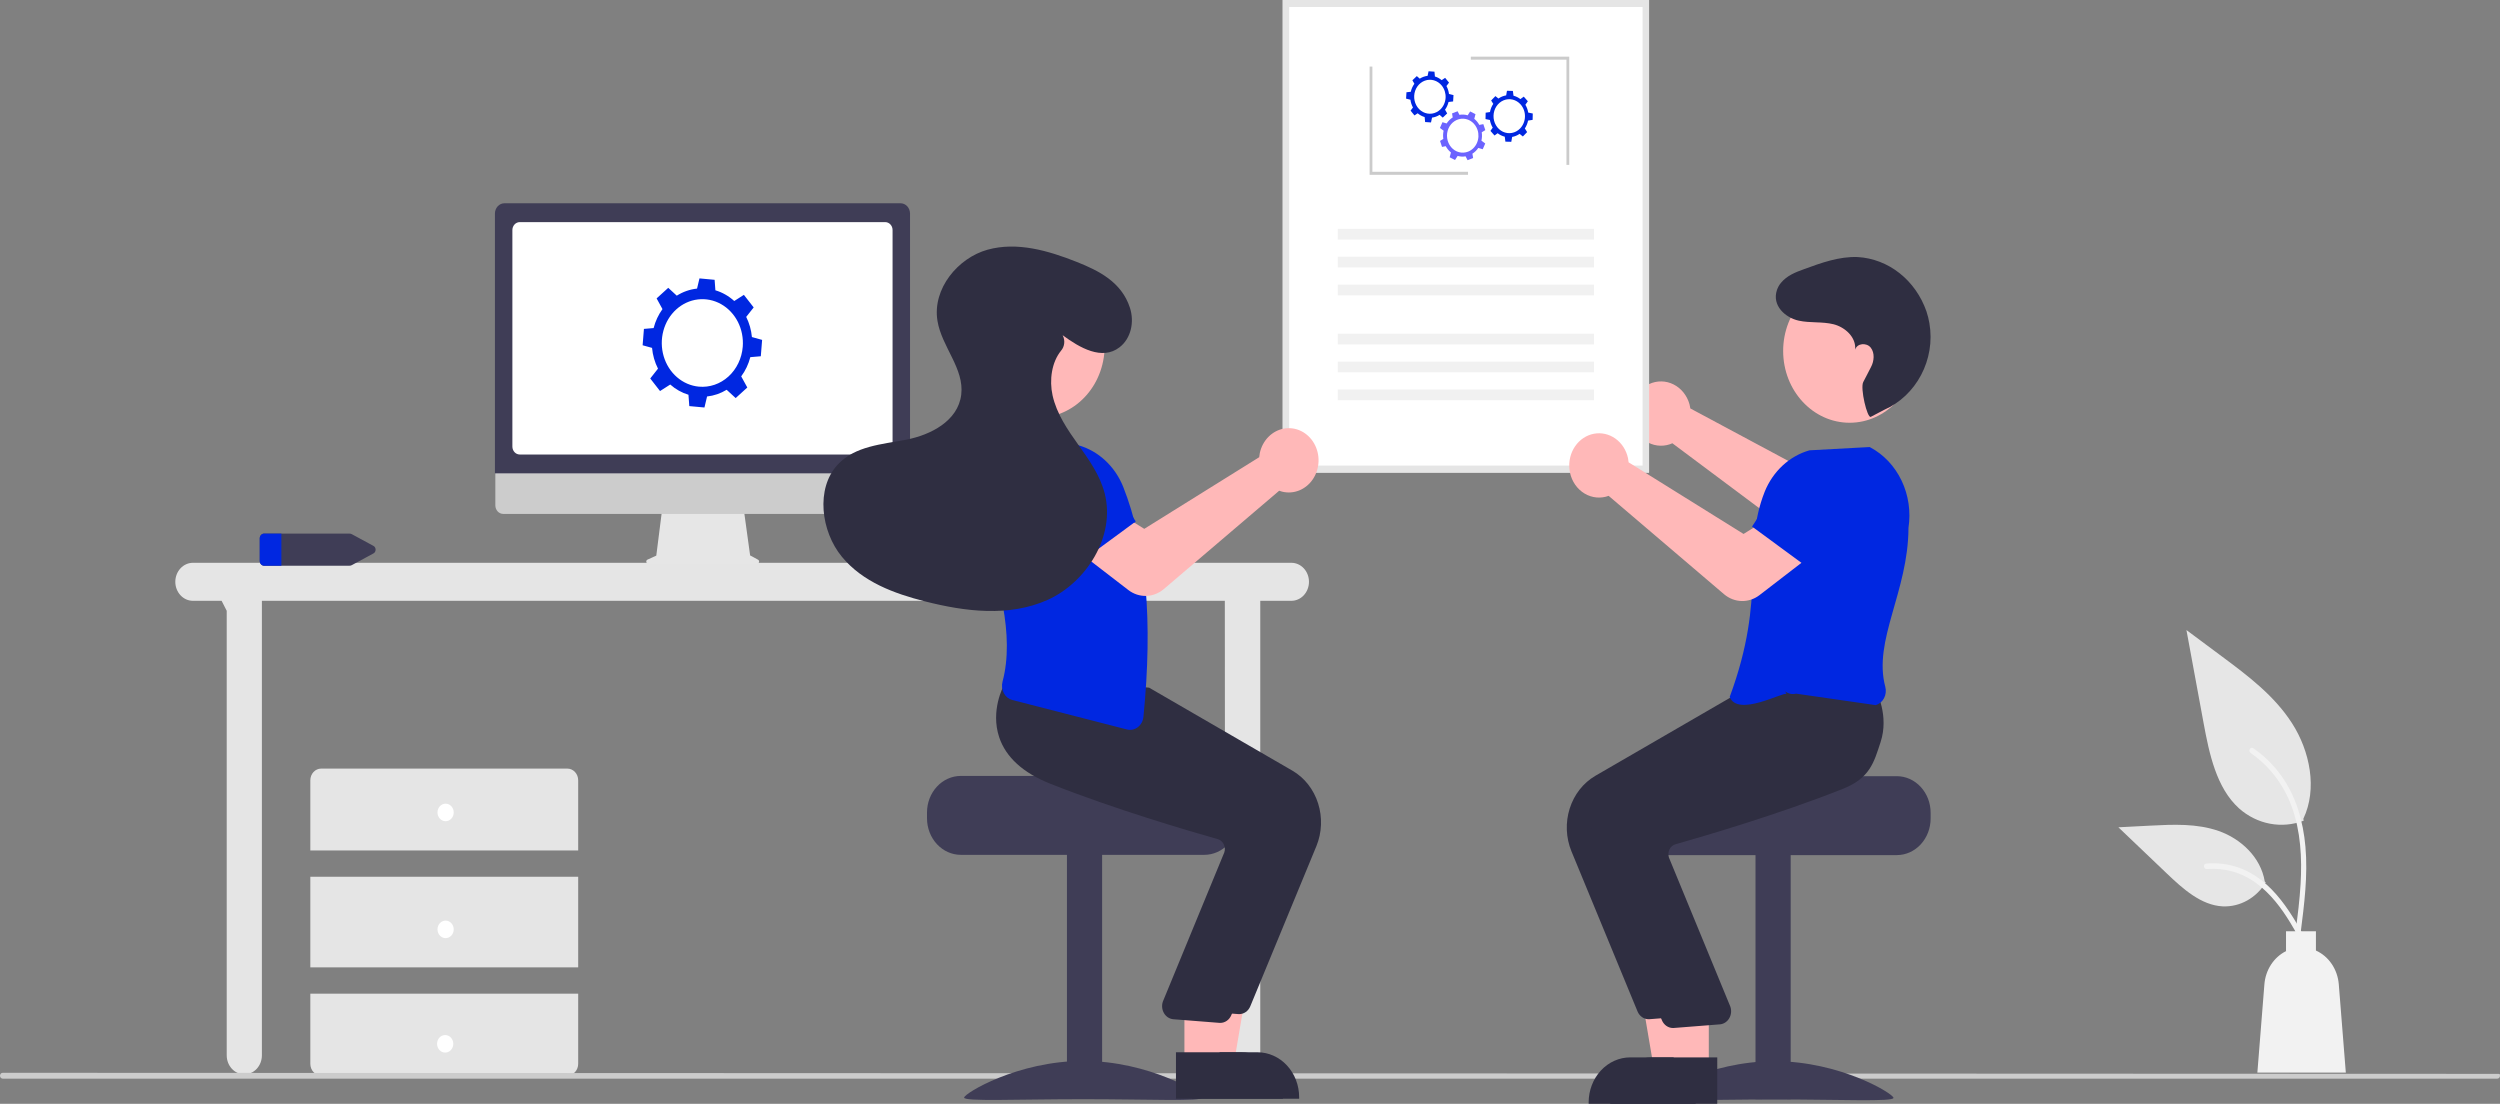 <svg width="419" height="185" viewBox="0 0 419 185" fill="none" xmlns="http://www.w3.org/2000/svg">
<rect x="0" y="0" width="419" height="185" fill="#808080" stroke="none"/>
<g clip-path="url(#clip0_501_79)">
<path d="M276.406 64.365C277.052 64.064 277.748 63.914 278.451 63.925C279.154 63.935 279.847 64.106 280.484 64.425C281.122 64.745 281.69 65.207 282.151 65.781C282.611 66.354 282.955 67.026 283.159 67.753C283.222 67.983 283.27 68.218 283.304 68.456L303.228 79.13L307.839 75.829L313.576 82.965L306.536 89.143C305.689 89.88 304.645 90.302 303.558 90.347C302.472 90.393 301.401 90.058 300.504 89.394L280.289 74.291C280.139 74.359 279.985 74.42 279.829 74.472C279.156 74.692 278.448 74.755 277.75 74.659C277.053 74.563 276.383 74.308 275.783 73.912C275.183 73.516 274.667 72.988 274.27 72.361C273.872 71.735 273.601 71.025 273.475 70.278C273.438 70.061 273.414 69.842 273.402 69.622C273.346 68.519 273.604 67.424 274.141 66.484C274.678 65.544 275.468 64.805 276.406 64.365Z" fill="#FFB8B8"/>
<path d="M29.382 97.51C29.382 98.354 29.693 99.164 30.246 99.761C30.799 100.359 31.548 100.694 32.33 100.694H37.141L37.998 102.373V176.877C37.998 177.721 38.309 178.531 38.862 179.128C39.414 179.726 40.164 180.061 40.946 180.061C41.727 180.061 42.477 179.726 43.03 179.128C43.583 178.531 43.893 177.721 43.893 176.877V100.694H205.281L205.326 176.877C205.326 177.721 205.637 178.531 206.189 179.128C206.742 179.726 207.492 180.061 208.274 180.061C209.055 180.061 209.805 179.726 210.358 179.128C210.911 178.531 211.221 177.721 211.221 176.877V100.694H216.436C217.218 100.694 217.967 100.359 218.52 99.761C219.073 99.164 219.384 98.354 219.384 97.51C219.384 96.665 219.073 95.855 218.52 95.258C217.967 94.661 217.218 94.325 216.436 94.325H32.33C31.943 94.325 31.56 94.408 31.202 94.568C30.844 94.728 30.52 94.962 30.246 95.258C29.972 95.554 29.755 95.905 29.607 96.291C29.459 96.677 29.382 97.091 29.382 97.51Z" fill="#E5E5E5"/>
<path d="M96.904 142.534V130.776C96.904 130.256 96.713 129.758 96.372 129.39C96.032 129.023 95.571 128.816 95.09 128.816H53.825C53.344 128.816 52.882 129.023 52.542 129.39C52.202 129.758 52.011 130.256 52.011 130.776V142.534H96.904Z" fill="#E5E5E5"/>
<path d="M96.904 146.943H52.011V162.131H96.904V146.943Z" fill="#E5E5E5"/>
<path d="M52.011 166.54V178.298C52.011 178.818 52.202 179.317 52.542 179.684C52.882 180.052 53.344 180.258 53.825 180.258H95.09C95.571 180.258 96.032 180.052 96.372 179.684C96.713 179.317 96.904 178.818 96.904 178.298V166.54H52.011Z" fill="#E5E5E5"/>
<path d="M74.684 137.635C75.435 137.635 76.044 136.977 76.044 136.165C76.044 135.354 75.435 134.696 74.684 134.696C73.933 134.696 73.324 135.354 73.324 136.165C73.324 136.977 73.933 137.635 74.684 137.635Z" fill="white"/>
<path d="M74.684 157.232C75.435 157.232 76.044 156.574 76.044 155.762C76.044 154.95 75.435 154.292 74.684 154.292C73.933 154.292 73.324 154.95 73.324 155.762C73.324 156.574 73.933 157.232 74.684 157.232Z" fill="white"/>
<path d="M74.611 176.414C75.362 176.414 75.972 175.756 75.972 174.944C75.972 174.132 75.362 173.474 74.611 173.474C73.86 173.474 73.251 174.132 73.251 174.944C73.251 175.756 73.86 176.414 74.611 176.414Z" fill="white"/>
<path d="M43.532 90.178V94.068C43.546 94.28 43.637 94.477 43.785 94.617C43.932 94.758 44.125 94.829 44.322 94.817H58.569C58.705 94.817 58.838 94.784 58.959 94.719L62.555 92.774C62.674 92.72 62.775 92.629 62.846 92.513C62.916 92.397 62.954 92.262 62.954 92.123C62.954 91.984 62.916 91.848 62.846 91.732C62.775 91.616 62.674 91.525 62.555 91.471L58.959 89.526C58.838 89.462 58.705 89.428 58.569 89.428H44.322C44.125 89.416 43.932 89.488 43.785 89.628C43.637 89.768 43.546 89.966 43.532 90.178Z" fill="#3F3D56"/>
<path d="M44.322 89.428H47.16V94.817H44.322C44.125 94.829 43.932 94.758 43.785 94.617C43.637 94.477 43.546 94.28 43.532 94.068V90.178C43.546 89.966 43.637 89.768 43.785 89.628C43.932 89.488 44.125 89.416 44.322 89.428Z" fill="#0027E1"/>
<path d="M386.099 137.547C384.281 138.238 382.329 138.411 380.431 138.049C378.533 137.688 376.753 136.805 375.263 135.485C371.468 132.044 370.278 126.374 369.31 121.124C368.355 115.948 367.401 110.772 366.446 105.595L372.442 110.056C376.753 113.263 381.162 116.573 384.147 121.219C387.133 125.865 388.436 132.207 386.037 137.234" fill="#E6E6E6"/>
<path d="M385.586 156.348C386.193 151.572 386.817 146.735 386.391 141.909C386.013 137.622 384.803 133.435 382.339 130.003C381.03 128.184 379.439 126.626 377.635 125.398C377.165 125.077 376.732 125.882 377.2 126.202C380.321 128.333 382.735 131.479 384.094 135.188C385.595 139.313 385.836 143.808 385.577 148.19C385.421 150.839 385.089 153.471 384.755 156.1C384.729 156.219 384.745 156.344 384.801 156.45C384.857 156.557 384.948 156.636 385.056 156.673C385.166 156.705 385.284 156.689 385.383 156.628C385.482 156.567 385.555 156.466 385.586 156.348Z" fill="#F2F2F2"/>
<path d="M379.741 147.897C378.962 149.178 377.89 150.219 376.629 150.922C375.369 151.625 373.962 151.966 372.544 151.91C368.901 151.724 365.864 148.976 363.13 146.368L355.043 138.654L360.395 138.377C364.244 138.178 368.192 137.993 371.858 139.275C375.525 140.557 378.906 143.644 379.576 147.743" fill="#E6E6E6"/>
<path d="M387.301 159.093C384.38 153.509 380.993 147.304 374.939 145.32C373.256 144.771 371.491 144.574 369.74 144.74C369.188 144.792 369.325 145.711 369.877 145.66C372.813 145.397 375.743 146.234 378.174 148.032C380.514 149.752 382.336 152.144 383.877 154.681C384.822 156.235 385.668 157.854 386.514 159.472C386.784 159.989 387.575 159.616 387.301 159.093Z" fill="#F2F2F2"/>
<path d="M391.981 164.97C391.882 163.738 391.473 162.559 390.797 161.561C390.121 160.563 389.205 159.784 388.148 159.31V156.082H383.137V159.412C382.132 159.909 381.267 160.686 380.631 161.662C379.994 162.638 379.608 163.78 379.513 164.97L378.335 179.768H393.159L391.981 164.97Z" fill="#F2F2F2"/>
<path d="M0 180.29C0 180.16 0.048 180.036 0.133 179.944C0.218 179.852 0.333 179.8 0.453 179.8L418.711 179.978C418.962 179.978 419 180.02 419 180.29C419 180.42 418.952 180.545 418.867 180.637C418.782 180.729 418.667 180.78 418.547 180.78H0.453C0.333 180.78 0.218 180.729 0.133 180.637C0.048 180.545 0 180.42 0 180.29Z" fill="#CCCCCC"/>
<path d="M108.505 93.799L109.994 93.122L111.015 85.06H124.614L125.72 93.089L127.052 93.808C127.116 93.843 127.167 93.899 127.197 93.969C127.227 94.039 127.235 94.117 127.219 94.192C127.202 94.267 127.163 94.334 127.107 94.382C127.051 94.429 126.982 94.455 126.911 94.455H108.628C108.555 94.455 108.484 94.428 108.428 94.378C108.371 94.328 108.333 94.259 108.318 94.181C108.304 94.104 108.315 94.024 108.349 93.954C108.383 93.884 108.438 93.829 108.505 93.799Z" fill="#E6E6E6"/>
<path d="M83.02 84.703V74.526H152.46V84.703C152.46 85.081 152.321 85.444 152.073 85.712C151.826 85.98 151.49 86.131 151.139 86.132H84.34C83.99 86.131 83.654 85.98 83.406 85.712C83.159 85.444 83.02 85.081 83.02 84.703Z" fill="#CCCCCC"/>
<path d="M82.95 35.791C82.95 35.334 83.119 34.896 83.418 34.572C83.717 34.249 84.122 34.068 84.545 34.067H150.925C151.348 34.068 151.754 34.249 152.053 34.572C152.352 34.896 152.52 35.334 152.521 35.791V79.335H82.95V35.791Z" fill="#3F3D56"/>
<path d="M85.875 74.846V38.556C85.876 38.204 86.005 37.866 86.236 37.617C86.466 37.368 86.779 37.228 87.105 37.227H148.366C148.692 37.228 149.004 37.368 149.235 37.617C149.465 37.866 149.595 38.204 149.595 38.556V74.846C149.595 75.198 149.465 75.536 149.235 75.785C149.004 76.034 148.692 76.174 148.366 76.175H87.105C86.779 76.174 86.466 76.034 86.236 75.785C86.005 75.536 85.876 75.198 85.875 74.846Z" fill="white"/>
<path d="M214.987 0H276.381V79.2H214.987V0Z" fill="white"/>
<path d="M214.987 0H276.381V79.2H214.987V0ZM275.298 1.17H216.07V78.03H275.298V1.17Z" fill="#E5E5E5"/>
<path d="M267.157 38.353H224.211V40.146H267.157V38.353Z" fill="#F1F1F1"/>
<path d="M262.539 27.634H263.007V9.494H246.509V10H262.539V27.634Z" fill="#CBCBCB"/>
<path d="M229.543 29.299H246.041V28.793H230.011V11.159H229.543V29.299Z" fill="#CBCBCB"/>
<path d="M267.157 43.028H224.211V44.821H267.157V43.028Z" fill="#F1F1F1"/>
<path d="M267.157 47.703H224.211V49.496H267.157V47.703Z" fill="#F1F1F1"/>
<path d="M267.157 55.931H224.211V57.724H267.157V55.931Z" fill="#F1F1F1"/>
<path d="M267.157 60.606H224.211V62.399H267.157V60.606Z" fill="#F1F1F1"/>
<path d="M267.157 65.281H224.211V67.074H267.157V65.281Z" fill="#F1F1F1"/>
<path d="M242.424 14.421L242.857 13.849L242.205 13.046L241.623 13.436C241.287 13.152 240.902 12.942 240.491 12.819L240.416 12.014L239.429 11.945L239.263 12.711C238.799 12.765 238.351 12.926 237.95 13.185L237.46 12.752L236.717 13.457L237.051 14.038C236.762 14.434 236.556 14.893 236.447 15.384L235.723 15.463L235.659 16.529L236.388 16.713C236.448 17.173 236.592 17.615 236.813 18.014L236.412 18.543L237.065 19.346L237.602 18.985C237.948 19.279 238.346 19.495 238.771 19.617L238.849 20.453L239.836 20.522L240.011 19.712C240.458 19.653 240.888 19.495 241.275 19.247L241.805 19.715L242.548 19.01L242.187 18.382C242.464 18 242.665 17.559 242.776 17.088L243.542 17.004L243.606 15.939L242.849 15.747C242.792 15.279 242.647 14.828 242.424 14.421ZM241.391 18.356C240.999 18.728 240.514 18.965 239.997 19.04C239.48 19.113 238.955 19.02 238.487 18.771C238.019 18.523 237.63 18.13 237.369 17.642C237.108 17.154 236.987 16.594 237.02 16.032C237.054 15.47 237.241 14.931 237.558 14.484C237.875 14.037 238.308 13.701 238.802 13.52C239.295 13.338 239.827 13.319 240.331 13.464C240.835 13.61 241.287 13.913 241.632 14.336C242.093 14.904 242.327 15.646 242.282 16.4C242.236 17.154 241.916 17.857 241.391 18.356Z" fill="#0027E1"/>
<path d="M248.342 22.169L248.939 21.809L248.605 20.804L247.932 20.936C247.716 20.538 247.429 20.19 247.088 19.912L247.292 19.134L246.398 18.678L245.984 19.325C245.534 19.19 245.062 19.163 244.601 19.244L244.292 18.647L243.362 19.008L243.475 19.681C243.071 19.935 242.724 20.28 242.455 20.693L241.755 20.479L241.333 21.445L241.949 21.905C241.848 22.357 241.832 22.826 241.901 23.284L241.349 23.618L241.683 24.623L242.306 24.501C242.527 24.912 242.824 25.27 243.178 25.553L242.967 26.361L243.861 26.817L244.299 26.133C244.734 26.256 245.189 26.279 245.633 26.202L245.967 26.848L246.897 26.487L246.775 25.759C247.163 25.514 247.499 25.183 247.763 24.789L248.504 25.016L248.926 24.05L248.287 23.572C248.392 23.113 248.411 22.636 248.342 22.169ZM246.043 25.419C245.553 25.609 245.021 25.638 244.515 25.502C244.009 25.366 243.552 25.07 243.201 24.653C242.851 24.236 242.622 23.716 242.545 23.159C242.468 22.602 242.546 22.033 242.768 21.523C242.991 21.014 243.348 20.587 243.795 20.297C244.242 20.007 244.758 19.867 245.279 19.894C245.8 19.921 246.302 20.114 246.721 20.449C247.14 20.784 247.458 21.246 247.634 21.776C247.87 22.487 247.835 23.27 247.537 23.953C247.239 24.637 246.701 25.164 246.043 25.419Z" fill="#6C63FF"/>
<path d="M255.654 17.559L256.065 16.968L255.384 16.195L254.817 16.609C254.471 16.34 254.078 16.147 253.663 16.042L253.558 15.241L252.57 15.214L252.433 15.987C251.971 16.06 251.529 16.241 251.137 16.517L250.632 16.106L249.916 16.842L250.271 17.408C249.997 17.817 249.808 18.284 249.717 18.779L248.996 18.889L248.972 19.957L249.707 20.109C249.784 20.566 249.945 21.002 250.18 21.391L249.799 21.937L250.481 22.711L251.005 22.327C251.361 22.607 251.767 22.804 252.196 22.909L252.305 23.74L253.293 23.767L253.439 22.949C253.883 22.872 254.307 22.695 254.684 22.431L255.231 22.875L255.947 22.139L255.563 21.527C255.826 21.133 256.01 20.684 256.104 20.208L256.867 20.092L256.891 19.024L256.128 18.866C256.053 18.4 255.892 17.956 255.654 17.559ZM254.767 21.535C254.389 21.924 253.913 22.182 253.4 22.278C252.886 22.375 252.357 22.304 251.881 22.076C251.404 21.847 251.001 21.471 250.722 20.995C250.443 20.52 250.301 19.965 250.314 19.402C250.327 18.839 250.494 18.292 250.794 17.832C251.095 17.371 251.515 17.017 252.001 16.815C252.487 16.612 253.019 16.57 253.527 16.693C254.036 16.817 254.499 17.101 254.859 17.509C255.341 18.056 255.602 18.787 255.585 19.542C255.567 20.297 255.273 21.014 254.767 21.535Z" fill="#0027E1"/>
<path d="M125.753 59.859L127.512 59.708L127.731 56.965L126.021 56.491C125.911 55.307 125.586 54.159 125.063 53.111L126.316 51.524L124.675 49.417L123.06 50.45C122.138 49.612 121.06 48.999 119.899 48.653L119.77 46.896L117.23 46.66L116.825 48.368C115.627 48.494 114.467 48.899 113.427 49.555L111.999 48.239L110.049 50.012L111.032 51.807C110.347 52.749 109.843 53.829 109.548 54.984L107.922 55.124L107.704 57.867L109.284 58.305C109.394 59.526 109.733 60.71 110.281 61.785L108.98 63.433L110.621 65.54L112.331 64.447C113.229 65.241 114.269 65.824 115.386 66.161L115.526 68.061L118.066 68.297L118.504 66.45C119.658 66.325 120.776 65.942 121.786 65.326L123.297 66.718L125.248 64.945L124.226 63.081C124.931 62.129 125.45 61.033 125.753 59.859ZM117.129 64.802C115.789 64.678 114.514 64.127 113.464 63.219C112.414 62.312 111.637 61.088 111.231 59.703C110.825 58.319 110.808 56.835 111.182 55.44C111.557 54.044 112.306 52.8 113.334 51.865C114.363 50.93 115.625 50.345 116.962 50.185C118.298 50.025 119.648 50.296 120.842 50.965C122.035 51.634 123.018 52.67 123.667 53.943C124.315 55.215 124.6 56.667 124.485 58.114C124.33 60.055 123.468 61.85 122.089 63.104C120.709 64.358 118.925 64.969 117.129 64.802Z" fill="#0027E1"/>
<path d="M317.905 130.087H296.134C296.134 130.763 273.697 131.312 273.697 131.312C273.344 131.599 273.024 131.927 272.74 132.292C271.888 133.39 271.422 134.778 271.425 136.211V137.191C271.425 138.815 272.023 140.373 273.086 141.521C274.148 142.669 275.59 143.315 277.093 143.315H317.905C319.408 143.314 320.849 142.668 321.911 141.52C322.974 140.372 323.572 138.815 323.573 137.191V136.211C323.571 134.588 322.973 133.032 321.91 131.884C320.848 130.736 319.407 130.09 317.905 130.087Z" fill="#3F3D56"/>
<path d="M300.118 143.072H294.223V184.225H300.118V143.072Z" fill="#3F3D56"/>
<path d="M277.445 184.001C277.445 184.69 286.378 184.268 297.397 184.268C308.417 184.268 317.35 184.69 317.35 184.001C317.35 183.313 308.417 177.856 297.397 177.856C286.378 177.856 277.445 183.313 277.445 184.001Z" fill="#3F3D56"/>
<path d="M282.766 179.178L277.207 179.178L274.562 163.6L282.767 163.6L282.766 179.178Z" fill="#FFB8B8"/>
<path d="M284.185 185L266.259 184.999V184.754C266.259 183.764 266.439 182.784 266.79 181.87C267.141 180.955 267.655 180.124 268.302 179.424C268.95 178.724 269.719 178.169 270.566 177.79C271.412 177.411 272.32 177.216 273.236 177.216H273.237L284.185 177.217L284.185 185Z" fill="#2F2E41"/>
<path d="M274.452 169.518L263.369 142.666C262.443 140.403 262.341 137.847 263.082 135.506C263.823 133.165 265.353 131.211 267.368 130.034L291.407 116.107L302.377 115.099L312.496 114.105L312.569 114.239C312.662 114.409 314.838 118.469 313.367 122.921C312.252 126.298 309.35 128.935 304.743 130.761C293.989 135.021 281.567 138.661 276.725 140.029C276.511 140.088 276.311 140.195 276.138 140.344C275.966 140.493 275.824 140.679 275.722 140.891C275.621 141.101 275.56 141.331 275.545 141.567C275.53 141.803 275.56 142.039 275.633 142.262L285.93 167.255C286.038 167.572 286.076 167.912 286.043 168.247C286.01 168.583 285.906 168.906 285.739 169.191C285.572 169.477 285.347 169.717 285.08 169.894C284.814 170.07 284.514 170.178 284.203 170.209L276.509 170.814C276.444 170.821 276.379 170.824 276.314 170.824C275.92 170.824 275.534 170.701 275.204 170.469C274.873 170.237 274.612 169.907 274.452 169.518Z" fill="#2F2E41"/>
<path d="M286.394 179.178L280.835 179.178L278.19 163.6L286.395 163.6L286.394 179.178Z" fill="#FFB8B8"/>
<path d="M287.812 185L269.887 184.999V184.754C269.887 183.764 270.067 182.784 270.418 181.87C270.768 180.955 271.282 180.124 271.93 179.424C272.578 178.724 273.347 178.169 274.194 177.79C275.04 177.411 275.947 177.216 276.864 177.216H276.864L287.813 177.217L287.812 185Z" fill="#2F2E41"/>
<path d="M278.533 170.988L267.45 144.136C266.525 141.873 266.422 139.316 267.163 136.975C267.904 134.634 269.434 132.681 271.449 131.504L295.488 117.577L306.458 116.569L314.384 115.826L314.383 115.708C314.476 115.879 316.652 119.939 315.181 124.391C314.066 127.768 313.431 130.405 308.824 132.23C298.071 136.49 285.648 140.131 280.806 141.499C280.592 141.558 280.392 141.665 280.22 141.814C280.047 141.962 279.905 142.149 279.804 142.361C279.702 142.57 279.642 142.8 279.626 143.036C279.611 143.272 279.641 143.509 279.715 143.732L290.011 168.725C290.119 169.042 290.157 169.381 290.124 169.717C290.091 170.053 289.987 170.376 289.82 170.661C289.653 170.947 289.428 171.187 289.162 171.363C288.895 171.54 288.595 171.648 288.284 171.679L280.59 172.284C280.525 172.291 280.46 172.294 280.395 172.294C280.001 172.294 279.615 172.171 279.285 171.939C278.955 171.707 278.693 171.376 278.533 170.988Z" fill="#2F2E41"/>
<path d="M299.42 116.316C298.888 115.91 291.257 120.235 289.897 116.806C296.245 99.659 291.871 92.254 295.759 82.421C296.444 80.725 297.476 79.219 298.777 78.016C300.078 76.812 301.615 75.943 303.272 75.474L313.361 74.924L313.413 74.951C315.69 76.156 317.547 78.121 318.708 80.556C319.87 82.99 320.274 85.765 319.861 88.467C319.825 99.169 313.899 107.33 315.971 115.092C316.058 115.417 316.084 115.757 316.046 116.092C316.008 116.428 315.908 116.751 315.752 117.044C315.6 117.327 315.397 117.573 315.154 117.768C314.911 117.962 314.634 118.101 314.339 118.175L301.017 116.255C300.706 116.335 300.382 116.343 300.068 116.277C299.754 116.211 299.457 116.074 299.196 115.874L299.42 116.316Z" fill="#0027E1"/>
<path d="M309.994 70.853C316.145 70.853 321.132 65.465 321.132 58.819C321.132 52.174 316.145 46.787 309.994 46.787C303.843 46.787 298.857 52.174 298.857 58.819C298.857 65.465 303.843 70.853 309.994 70.853Z" fill="#FFB8B8"/>
<path d="M288.957 99.596L269.606 83.102C269.452 83.161 269.295 83.21 269.136 83.252C268.453 83.424 267.744 83.44 267.055 83.297C266.367 83.154 265.713 82.856 265.138 82.423C264.559 81.989 264.072 81.427 263.71 80.774C263.348 80.12 263.12 79.391 263.04 78.634C262.891 77.268 263.233 75.891 263.993 74.788C264.754 73.684 265.877 72.936 267.131 72.698C268.386 72.46 269.677 72.749 270.741 73.507C271.804 74.264 272.559 75.433 272.851 76.772C272.9 77.007 272.935 77.244 272.954 77.484L292.218 89.49L297.012 86.508L302.323 94.02L294.879 99.752C294.008 100.417 292.961 100.761 291.895 100.733C290.828 100.705 289.798 100.306 288.957 99.596Z" fill="#FFB8B8"/>
<path d="M304.684 96.359L293.643 88.247L298.832 80.307C299.521 79.253 300.532 78.496 301.688 78.169C302.844 77.843 304.069 77.969 305.148 78.524C306.239 79.086 307.108 80.05 307.598 81.244C308.088 82.437 308.167 83.781 307.821 85.031L304.684 96.359Z" fill="#0027E1"/>
<path d="M313.542 69.864C312.95 70.144 311.738 65.05 312.281 64.031C313.088 62.515 313.04 62.526 313.576 61.524C314.112 60.521 314.232 59.149 313.538 58.267C312.844 57.385 311.238 57.502 310.921 58.608C311.125 56.507 309.202 54.819 307.297 54.344C305.392 53.87 303.382 54.164 301.467 53.742C299.244 53.252 296.931 51.239 297.818 48.597C297.97 48.158 298.198 47.753 298.489 47.405C299.514 46.16 300.948 45.628 302.349 45.114C305.265 44.045 308.261 42.963 311.338 43.081C313.873 43.224 316.315 44.163 318.365 45.782C320.414 47.401 321.982 49.631 322.877 52.198C323.089 52.84 323.253 53.499 323.368 54.17C324.424 60.306 321.126 66.358 315.77 68.695L313.542 69.864Z" fill="#2F2E41"/>
<path d="M155.365 136.168V137.148C155.366 138.772 155.964 140.328 157.027 141.477C158.089 142.625 159.53 143.27 161.033 143.272H201.845C203.348 143.271 204.79 142.626 205.853 141.477C206.915 140.329 207.513 138.772 207.513 137.148V136.168C207.516 134.735 207.05 133.347 206.198 132.249C205.915 131.884 205.594 131.555 205.241 131.269C205.241 131.269 182.804 130.72 182.804 130.044H161.033C159.531 130.046 158.09 130.692 157.028 131.84C155.965 132.988 155.367 134.544 155.365 136.168Z" fill="#3F3D56"/>
<path d="M184.715 143.029H178.82V184.182H184.715V143.029Z" fill="#3F3D56"/>
<path d="M181.541 177.813C170.521 177.813 161.588 183.27 161.588 183.958C161.588 184.646 170.521 184.224 181.541 184.224C192.56 184.224 201.493 184.646 201.493 183.958C201.493 183.27 192.56 177.813 181.541 177.813Z" fill="#3F3D56"/>
<path d="M201.229 162.744L209.434 162.743L206.789 178.321L201.23 178.322L201.229 162.744Z" fill="#FFB8B8"/>
<path d="M199.812 176.36L210.76 176.36H210.761C211.677 176.36 212.585 176.555 213.431 176.934C214.278 177.312 215.047 177.868 215.695 178.568C216.342 179.268 216.856 180.099 217.207 181.013C217.558 181.928 217.738 182.908 217.738 183.898V184.143L199.812 184.144L199.812 176.36Z" fill="#2F2E41"/>
<path d="M207.683 169.968C207.618 169.968 207.553 169.965 207.488 169.958L199.794 169.353C199.483 169.322 199.183 169.214 198.916 169.037C198.65 168.861 198.425 168.62 198.258 168.335C198.091 168.05 197.987 167.727 197.954 167.391C197.921 167.055 197.959 166.716 198.067 166.399L208.364 141.406C208.437 141.183 208.467 140.946 208.452 140.71C208.437 140.474 208.376 140.244 208.275 140.035C208.173 139.823 208.031 139.636 207.859 139.488C207.686 139.339 207.486 139.232 207.272 139.172C202.43 137.805 190.008 134.164 179.254 129.904C174.647 128.079 171.745 125.441 170.63 122.064C169.159 117.613 171.335 113.553 171.428 113.382L171.501 113.249L181.62 114.242L192.59 115.251L216.629 129.178C218.644 130.355 220.174 132.308 220.915 134.649C221.656 136.99 221.554 139.547 220.628 141.81L209.545 168.661C209.385 169.05 209.124 169.381 208.793 169.612C208.463 169.844 208.077 169.968 207.683 169.968Z" fill="#2F2E41"/>
<path d="M198.508 162.744L206.713 162.743L204.068 178.321L198.509 178.322L198.508 162.744Z" fill="#FFB8B8"/>
<path d="M197.091 176.36L208.04 176.36H208.04C208.957 176.36 209.864 176.555 210.71 176.934C211.557 177.312 212.326 177.868 212.974 178.568C213.622 179.268 214.136 180.099 214.486 181.013C214.837 181.928 215.017 182.908 215.017 183.898V184.143L197.092 184.144L197.091 176.36Z" fill="#2F2E41"/>
<path d="M204.509 171.438C204.444 171.438 204.379 171.434 204.314 171.428L196.62 170.822C196.309 170.791 196.009 170.683 195.742 170.507C195.476 170.33 195.25 170.09 195.084 169.805C194.917 169.519 194.813 169.196 194.78 168.861C194.747 168.525 194.785 168.186 194.893 167.869L205.189 142.875C205.263 142.653 205.293 142.416 205.278 142.18C205.262 141.944 205.202 141.714 205.1 141.504C204.999 141.292 204.857 141.106 204.684 140.957C204.512 140.809 204.312 140.701 204.098 140.642C199.256 139.275 186.833 135.634 176.08 131.374C171.473 129.549 168.571 126.911 167.455 123.534C165.985 119.082 168.16 115.022 168.254 114.852L168.327 114.719L178.446 115.712L189.415 116.72L213.455 130.648C215.469 131.824 216.999 133.778 217.741 136.119C218.482 138.46 218.379 141.017 217.454 143.28L206.371 170.131C206.211 170.52 205.949 170.85 205.619 171.082C205.289 171.314 204.903 171.438 204.509 171.438Z" fill="#2F2E41"/>
<path d="M165.743 76.372C166.493 75.348 167.557 74.648 168.743 74.398C169.929 74.148 171.159 74.364 172.21 75.008C173.249 75.644 174.047 76.657 174.462 77.867C174.877 79.077 174.883 80.407 174.478 81.621L171.431 90.767L158.95 85.642L165.743 76.372Z" fill="#6C63FF"/>
<path d="M190.696 121.877C190.435 122.076 190.138 122.214 189.824 122.279C189.51 122.345 189.186 122.338 188.875 122.258L169.658 117.319C169.363 117.244 169.086 117.106 168.843 116.911C168.6 116.717 168.397 116.47 168.245 116.187C168.089 115.895 167.989 115.571 167.951 115.236C167.913 114.901 167.939 114.56 168.026 114.236C170.098 106.474 167.381 96.852 164.136 87.611C163.723 84.908 164.127 82.134 165.289 79.7C166.45 77.265 168.307 75.299 170.584 74.095L170.636 74.067L180.725 74.618C182.382 75.087 183.919 75.956 185.22 77.159C186.521 78.362 187.553 79.868 188.238 81.564C192.126 91.398 193.24 104.015 191.641 120.138C191.607 120.484 191.505 120.818 191.342 121.117C191.179 121.417 190.959 121.676 190.696 121.877Z" fill="#0027E1"/>
<path d="M184.997 59.891C185.982 53.331 181.859 47.15 175.787 46.086C169.715 45.021 163.995 49.476 163.009 56.036C162.024 62.596 166.147 68.776 172.219 69.841C178.291 70.905 184.011 66.451 184.997 59.891Z" fill="#FFB8B8"/>
<path d="M189.118 98.895L181.674 93.163L186.985 85.652L191.779 88.634L211.043 76.627C211.062 76.388 211.097 76.15 211.146 75.916C211.372 74.878 211.878 73.936 212.599 73.209C213.32 72.482 214.225 72.002 215.199 71.83C216.172 71.659 217.171 71.803 218.069 72.244C218.967 72.686 219.723 73.406 220.243 74.312C220.762 75.218 221.021 76.27 220.987 77.335C220.953 78.4 220.627 79.431 220.051 80.296C219.475 81.161 218.675 81.823 217.751 82.196C216.827 82.57 215.821 82.639 214.861 82.395C214.702 82.354 214.545 82.304 214.391 82.246L195.04 98.739C194.199 99.45 193.169 99.849 192.102 99.877C191.036 99.905 189.989 99.561 189.118 98.895Z" fill="#FFB8B8"/>
<path d="M176.176 84.175C175.83 82.924 175.909 81.581 176.399 80.387C176.889 79.194 177.758 78.229 178.849 77.668C179.928 77.112 181.153 76.987 182.309 77.313C183.465 77.639 184.476 78.397 185.165 79.451L190.354 87.391L179.313 95.503L176.176 84.175Z" fill="#0027E1"/>
<path d="M178.114 56.222C178.323 56.622 178.41 57.083 178.361 57.54C178.313 57.996 178.132 58.425 177.844 58.763C176.262 60.696 175.84 63.689 176.41 66.266C177.095 69.359 178.912 71.995 180.706 74.516C182.5 77.037 184.356 79.626 185.145 82.69C187.01 89.943 181.998 97.678 175.558 100.552C169.117 103.426 161.783 102.516 155.001 100.784C149.883 99.477 144.601 97.555 141.101 93.314C137.601 89.073 136.672 81.894 140.392 77.877C143.308 74.728 147.848 74.475 151.905 73.686C155.963 72.897 160.559 70.572 161.102 66.157C161.642 61.77 157.838 58.144 157.121 53.787C156.23 48.368 160.593 43.205 165.529 41.846C170.465 40.487 175.671 41.997 180.453 43.894C184.131 45.354 187.977 47.258 189.377 51.583C190.156 53.989 189.551 56.729 187.631 58.209C184.708 60.464 180.949 58.288 178.086 56.171L178.114 56.222Z" fill="#2F2E41"/>
</g>
<defs>
<clipPath id="clip0_501_79">
<rect width="419" height="185" fill="white"/>
</clipPath>
</defs>
</svg>
